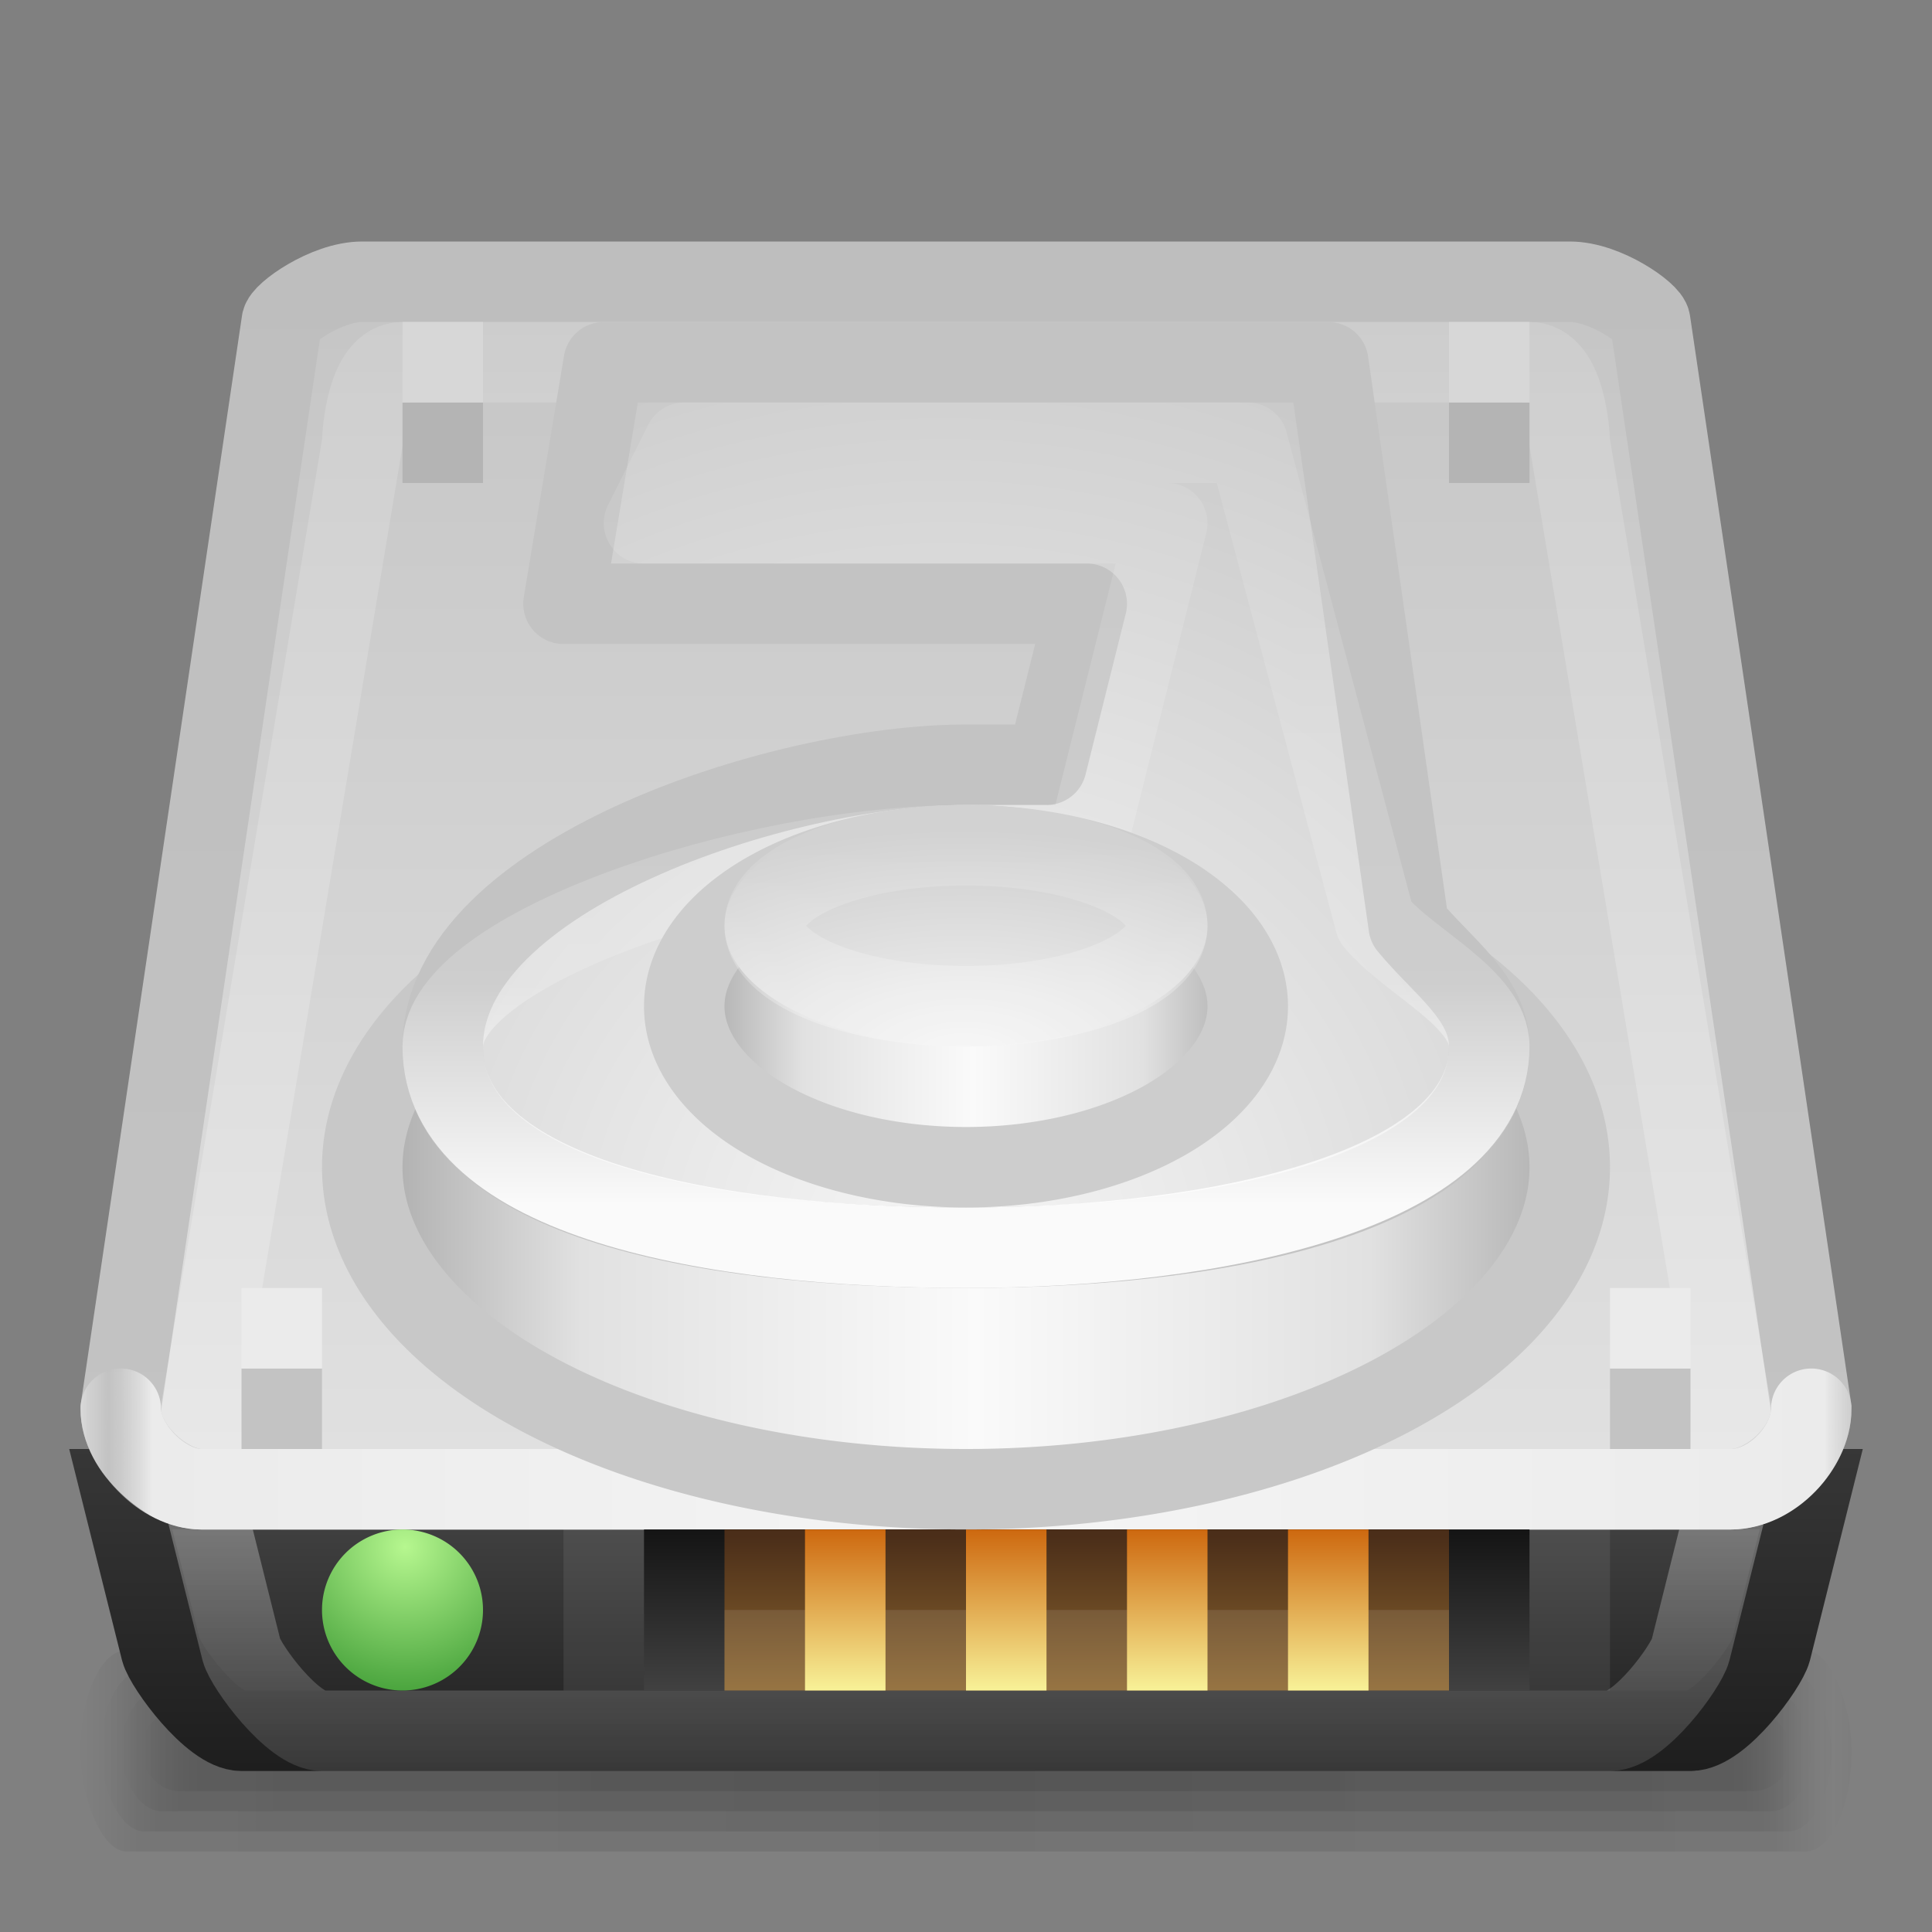 <?xml version="1.0" encoding="UTF-8" standalone="no"?>
<!-- Created with Inkscape (http://www.inkscape.org/) -->
<svg xmlns:rdf="http://www.w3.org/1999/02/22-rdf-syntax-ns#" xmlns="http://www.w3.org/2000/svg" height="24" width="24" version="1.1" xmlns:cc="http://creativecommons.org/ns#" xmlns:xlink="http://www.w3.org/1999/xlink" xmlns:dc="http://purl.org/dc/elements/1.1/">
 <rect width="100%" height="100%" fill="#808080" stroke="none"/>
 <title>Samée - 24px - HDD</title>
 <defs>
  <linearGradient id="floor-shadow-gradient">
   <stop stop-color="#000" stop-opacity="0.098" offset="0"/>
   <stop stop-color="#000" stop-opacity="0.078" offset="0.93"/>
   <stop stop-color="#000" stop-opacity="0" offset="1"/>
  </linearGradient>
  <linearGradient id="linearGradient3622" x1="64" gradientUnits="userSpaceOnUse" y1="97.934" gradientTransform="matrix(0.162,0,0,0.161,1.106,2.194)" x2="64" y2="122.72">
   <stop stop-color="#4b4b4b" offset="0"/>
   <stop stop-color="#1e1e1e" offset="1"/>
  </linearGradient>
  <linearGradient id="linearGradient3982" x1="256" xlink:href="#floor-shadow-gradient" spreadMethod="reflect" gradientUnits="userSpaceOnUse" y1="88.5" gradientTransform="matrix(0.047,0,0,0.067,-0.037,15.85)" x2="474" y2="88.5"/>
  <linearGradient id="linearGradient3988" x1="256" xlink:href="#floor-shadow-gradient" spreadMethod="reflect" gradientUnits="userSpaceOnUse" y1="88.5" gradientTransform="matrix(0.048,0,0,0.1,-0.33,12.9)" x2="474" y2="88.5"/>
  <linearGradient id="linearGradient3992" x1="256" xlink:href="#floor-shadow-gradient" spreadMethod="reflect" gradientUnits="userSpaceOnUse" y1="88.5" gradientTransform="matrix(0.049,0,0,0.133,-0.624,9.95)" x2="474" y2="88.5"/>
  <linearGradient id="linearGradient3996" x1="256" xlink:href="#floor-shadow-gradient" spreadMethod="reflect" gradientUnits="userSpaceOnUse" y1="88.5" gradientTransform="matrix(0.05,0,0,0.167,-0.917,7)" x2="474" y2="88.5"/>
  <linearGradient id="linearGradient3871" x1="83" gradientUnits="userSpaceOnUse" y1="12" gradientTransform="matrix(0.162,0,0,0.161,1.004,0.522)" x2="83" y2="112.25">
   <stop stop-color="#c3c3c3" offset="0"/>
   <stop stop-color="#e1e1e1" offset="1"/>
  </linearGradient>
  <linearGradient id="linearGradient3881" x1="145" gradientUnits="userSpaceOnUse" y1="53.39" gradientTransform="matrix(0.041,0,0,0.04,1.293,0.481)" x2="145" y2="451.2">
   <stop stop-color="#FFF" stop-opacity="0.118" offset="0"/>
   <stop stop-color="#FFF" stop-opacity="0.255" offset="1"/>
  </linearGradient>
  <linearGradient id="linearGradient3897" x1="275.45" spreadMethod="reflect" gradientUnits="userSpaceOnUse" y1="443.25" gradientTransform="matrix(0.041,0,0,0.04,0.983,0.482)" x2="542" y2="443.25">
   <stop stop-color="#f5f5f5" offset="0"/>
   <stop stop-color="#ebebeb" offset="0.95"/>
   <stop stop-color="#dcdcdc" stop-opacity="0" offset="1"/>
  </linearGradient>
  <radialGradient id="radialGradient3938" gradientUnits="userSpaceOnUse" cy="456.5" cx="68.25" gradientTransform="matrix(0.224,0,0,0.224,-10.256,-83.039)" r="11.75">
   <stop stop-color="#b6f78f" offset="0"/>
   <stop stop-color="#187e18" offset="1"/>
  </radialGradient>
  <linearGradient id="linearGradient4085" x1="260.5" spreadMethod="reflect" gradientUnits="userSpaceOnUse" y1="389" gradientTransform="matrix(0.079,0,0,0.052,-8.458,-1.708)" x2="356" y2="389">
   <stop stop-color="#fafafa" offset="0"/>
   <stop stop-color="#e1e1e1" offset="0.65"/>
   <stop stop-color="#AAA" offset="1"/>
  </linearGradient>
  <linearGradient id="linearGradient4134" x1="198" gradientUnits="userSpaceOnUse" y1="158.45" gradientTransform="matrix(0.041,0,0,0.04,1.325,-0.688)" x2="198" y2="392">
   <stop stop-color="#FFF" stop-opacity="0.098" offset="0"/>
   <stop stop-color="#FFF" stop-opacity="0.176" offset="0.7"/>
   <stop stop-color="#FFF" stop-opacity="0.922" offset="1"/>
  </linearGradient>
  <radialGradient id="radialGradient4081" gradientUnits="userSpaceOnUse" cy="351" cx="231" gradientTransform="matrix(0.111,0,0,0.056,-13.667,-6.5)" r="51">
   <stop stop-color="#f5f5f5" offset="0"/>
   <stop stop-color="#cdcdcd" offset="1"/>
  </radialGradient>
  <radialGradient id="radialGradient4083" gradientUnits="userSpaceOnUse" cy="397" cx="256" gradientTransform="matrix(0.084,0,0,0.081,-9.767,-16.725)" r="160">
   <stop stop-color="#f5f5f5" offset="0"/>
   <stop stop-color="#c3c3c3" offset="1"/>
  </radialGradient>
  <linearGradient id="linearGradient4093" x1="231" spreadMethod="reflect" gradientUnits="userSpaceOnUse" y1="341" gradientTransform="matrix(0.069,0,0,0.049,-3.853,-2.134)" x2="282" y2="341">
   <stop stop-color="#fafafa" offset="0"/>
   <stop stop-color="#e1e1e1" offset="0.6"/>
   <stop stop-color="#a5a5a5" offset="1"/>
  </linearGradient>
  <linearGradient id="linearGradient4108" y2="341.41" gradientUnits="userSpaceOnUse" y1="258.59" gradientTransform="matrix(0.049,0,0,0.024,0.676,4.183)" x2="282.28" x1="282.28">
   <stop stop-color="#FFF" stop-opacity="0.098" offset="0"/>
   <stop stop-color="#FFF" stop-opacity="0.255" offset="1"/>
  </linearGradient>
  <linearGradient id="linearGradient4860" x1="272" gradientUnits="userSpaceOnUse" y1="463" gradientTransform="matrix(0.042,0,0,0.182,0.93,-65.182)" x2="272" y2="474">
   <stop stop-color="#4b2e19" offset="0"/>
   <stop stop-color="#8e6830" offset="1"/>
  </linearGradient>
  <linearGradient id="linearGradient4192" x1="70" gradientUnits="userSpaceOnUse" y1="11" gradientTransform="matrix(0.163,0,0,0.162,0.957,0.689)" x2="70" y2="111">
   <stop stop-color="#bebebe" offset="0"/>
   <stop stop-color="#c3c3c3" offset="1"/>
  </linearGradient>
  <linearGradient id="linearGradient4117" x1="63.69" gradientUnits="userSpaceOnUse" y1="70.316" gradientTransform="matrix(0.204,0,0,0.202,1.568,3.781)" x2="63.69" y2="90.097">
   <stop stop-color="#FFF" stop-opacity="0.353" offset="0"/>
   <stop stop-color="#FFF" stop-opacity="0.118" offset="1"/>
  </linearGradient>
  <linearGradient id="linearGradient4125" x1="70.822" gradientUnits="userSpaceOnUse" y1="68.192" gradientTransform="matrix(0.204,0,0,0.202,1.632,4.211)" x2="70.822" y2="87.973">
   <stop stop-color="#373737" offset="0"/>
   <stop stop-color="#1e1e1e" offset="1"/>
  </linearGradient>
  <linearGradient id="linearGradient4037" x1="17" gradientUnits="userSpaceOnUse" y1="19" gradientTransform="translate(1,0)" x2="17" y2="21">
   <stop stop-color="#141414" offset="0"/>
   <stop stop-color="#414141" offset="1"/>
  </linearGradient>
  <linearGradient id="linearGradient3168" y2="471" gradientUnits="userSpaceOnUse" x2="195" gradientTransform="matrix(0.25,0,0,0.25,-38.25,-96.75)" y1="463" x1="195">
   <stop stop-color="#cd680f" offset="0"/>
   <stop stop-color="#f8f298" offset="1"/>
  </linearGradient>
 </defs>
 <rect fill-rule="evenodd" rx="0.572" ry="1.25" height="2.5" width="22" y="20.5" x="1" fill="url(#linearGradient3996)"/>
 <rect fill-rule="evenodd" rx="0.537" ry="1" height="2" width="21.5" y="20.75" x="1.25" fill="url(#linearGradient3992)"/>
 <rect fill-rule="evenodd" rx="0.503" ry="0.75" height="1.5" width="21" y="21" x="1.5" fill="url(#linearGradient3988)"/>
 <rect fill-rule="evenodd" rx="0.47" ry="0.5" height="1" width="20.5" y="21.25" x="1.75" fill="url(#linearGradient3982)"/>
 <path d="m1.5,18.5,0.5,2c0.053,0.198,0.636,1,1,1h18c0.37,0,0.945-0.796,1-1l0.5-2z" stroke="url(#linearGradient4125)" stroke-width="1" fill="url(#linearGradient3622)"/>
 <path d="m2.5,18.5,0.5,2c0.053,0.198,0.636,1,1,1h16c0.37,0,0.945-0.796,1-1l0.5-2z" stroke="url(#linearGradient4117)" stroke-width="1" fill="none"/>
 <path d="m1.5,17.5c0,0.51,0.593,1,1,1h19c0.452,0,1-0.49,1-1l-2-13.5c0-0.1-0.549-0.5-1-0.5h-15c-0.452,0-1,0.402-1,0.5z" stroke="url(#linearGradient4192)" stroke-width="1" fill="url(#linearGradient3871)"/>
 <path d="m2.5,17.5c0,0.51,0.593,1,1,1h17c0.452,0,1-0.49,1-1l-2-12c0-0.1-0.049-1-0.5-1h-14c-0.452,0-0.5,0.902-0.5,1z" stroke="url(#linearGradient3881)" stroke-width="1" fill="none"/>
 <path stroke-linejoin="round" d="m1.5,17.5c0,0.471,0.53,1,1,1h19c0.514,0,1-0.525,1-1" stroke="url(#linearGradient3897)" stroke-linecap="round" stroke-miterlimit="4" stroke-dasharray="none" stroke-width="1" fill="none"/>
 <rect fill-rule="evenodd" fill-opacity="0.078" rx="0" ry="0" height="2" width="13" y="19" x="7" fill="#FFF"/>
 <rect fill-rule="evenodd" rx="0" ry="0" height="2" width="11" y="19" x="8" fill="url(#linearGradient4037)"/>
 <rect fill-rule="evenodd" rx="0" ry="0" height="2" width="9" y="19" x="9" fill="url(#linearGradient4860)"/>
 <path stroke-linejoin="miter" d="m9,20.5,9,0" stroke-opacity="0.098" stroke="#FFF" stroke-linecap="butt" stroke-width="1px" fill="none"/>
 <rect id="rect4261" fill-rule="evenodd" rx="0" ry="0" height="2" width="1" y="19" x="10" fill="url(#linearGradient3168)"/>
 <use xlink:href="#rect4261" transform="translate(2,0)" height="22" width="22" y="0" x="0"/>
 <use xlink:href="#rect4261" transform="translate(4,0)" height="22" width="22" y="0" x="0"/>
 <use xlink:href="#rect4261" transform="translate(6,0)" height="22" width="22" y="0" x="0"/>
 <path d="m19.5,14.5a7.5,4,0,0,1,-15,0,7.5,4,0,1,1,15,0z" fill-rule="evenodd" stroke="#c8c8c8" stroke-miterlimit="4" stroke-dasharray="none" stroke-width="1" fill="url(#linearGradient4085)"/>
 <path stroke-linejoin="round" d="M7,7.5,13.5,7.5,13,9.5h-1c-2.309,0-6.5,1.383-6.5,3.5,0,1.825,3.054,2.5,6.5,2.5s6.5-0.755,6.5-2.5c0-0.603-0.579-0.992-1-1.5l-1-7h-9z" stroke="#c3c3c3" stroke-width="1" fill="url(#radialGradient4083)"/>
 <path stroke-linejoin="round" d="m8,6.5,6.5,0-1,4h-1.5c-2.723,0-6.5,1.296-6.5,2.5,0,1.893,3.369,2.5,6.5,2.5s6.5-0.718,6.5-2.5c0-0.603-0.998-1.045-1.419-1.553l-1.581-5.947h-7z" stroke="url(#linearGradient4134)" stroke-width="1" fill="none"/>
 <path d="m15.5,12.5a3.5,2,0,0,1,-7,0,3.5,2,0,1,1,7,0z" fill-rule="evenodd" stroke="#cdcdcd" stroke-miterlimit="4" stroke-dasharray="none" stroke-width="1" fill="url(#linearGradient4093)"/>
 <path fill-rule="evenodd" fill="url(#radialGradient4081)" d="m15,11.5a3,1.5,0,0,1,-6,0,3,1.5,0,1,1,6,0z"/>
 <path d="m14.5,11.5a2.5,1,0,0,1,-5,0,2.5,1,0,1,1,5,0z" stroke="url(#linearGradient4108)" stroke-dasharray="none" stroke-miterlimit="4" stroke-width="1" fill="none"/>
 <path fill-rule="evenodd" fill="url(#radialGradient3938)" d="m6,20a1,1,0,0,1,-2,0,1,1,0,1,1,2,0z"/>
 <rect fill-rule="evenodd" rx="0" ry="0" height="1" width="1" y="17" x="3" fill="#c3c3c3"/>
 <rect fill-rule="evenodd" rx="0" ry="0" height="1" width="1" y="16" x="3" fill="#ebebeb"/>
 <rect fill-rule="evenodd" rx="0" ry="0" height="1" width="1" y="17" x="20" fill="#c3c3c3"/>
 <rect fill-rule="evenodd" rx="0" ry="0" height="1" width="1" y="16" x="20" fill="#ebebeb"/>
 <rect fill-rule="evenodd" rx="0" ry="0" height="1" width="1" y="5" x="5" fill="#b4b4b4"/>
 <rect fill-rule="evenodd" rx="0" ry="0" height="1" width="1" y="4" x="5" fill="#d7d7d7"/>
 <rect fill-rule="evenodd" rx="0" ry="0" height="1" width="1" y="5" x="18" fill="#b4b4b4"/>
 <rect fill-rule="evenodd" rx="0" ry="0" height="1" width="1" y="4" x="18" fill="#d7d7d7"/>
</svg>
